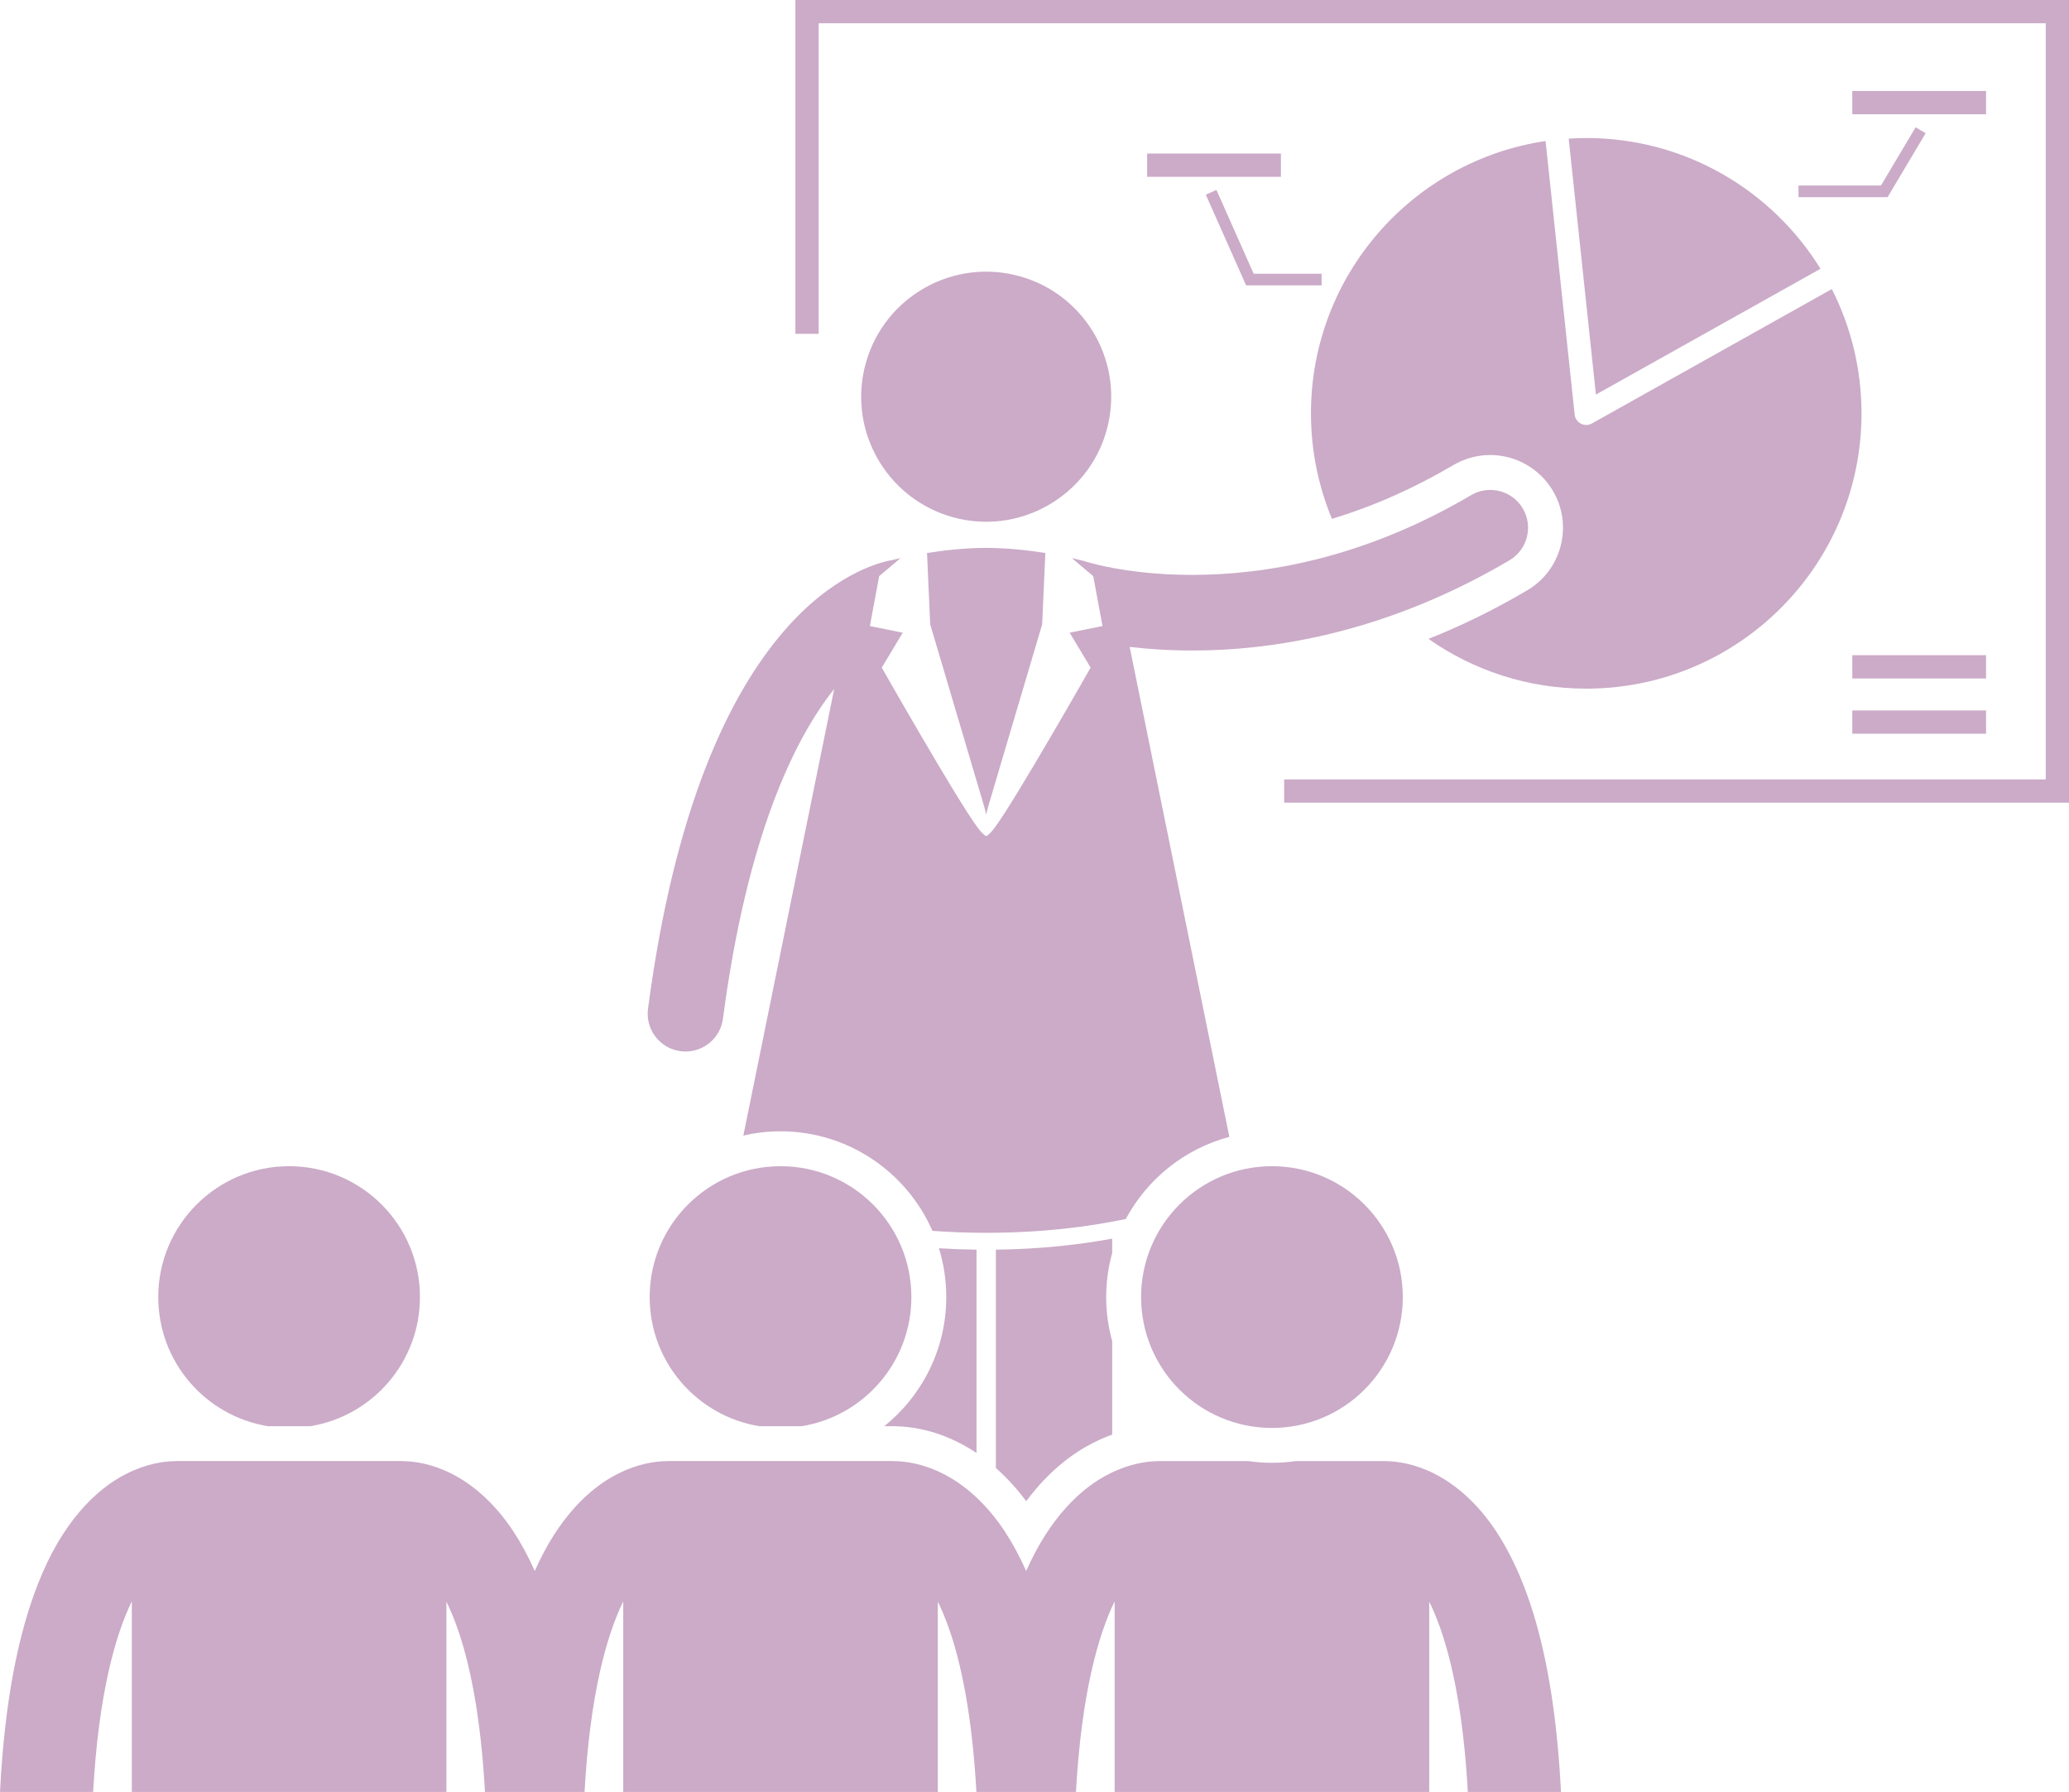 <svg xmlns="http://www.w3.org/2000/svg" enable-background="new 0 0 355.766 308.088" viewBox="0 0 355.766 308.088" id="presentation"><path d="M313.037,46.208c-8.34-13.488-23.26-22.479-40.283-22.479c-1.014,0-2.018,0.043-3.016,0.106l4.683,44L313.037,46.208z" fill="#cbabc8" class="color000000 svgShape"></path><path d="M256.25,78.228c4.41,0,8.535,2.359,10.771,6.154c1.695,2.874,2.17,6.239,1.336,9.472c-0.836,3.232-2.879,5.948-5.758,7.642
		c-5.807,3.428-11.492,6.166-16.971,8.347c7.684,5.384,17.031,8.554,27.125,8.554c26.143,0,47.334-21.192,47.334-47.333
		c0-7.69-1.846-14.945-5.1-21.365L273.73,72.807c-0.305,0.171-0.643,0.257-0.979,0.257c-0.314,0-0.627-0.075-0.916-0.225
		c-0.6-0.311-1-0.894-1.07-1.564l-5.006-47.027c-22.824,3.382-40.338,23.051-40.338,46.815c0,6.43,1.287,12.557,3.609,18.146
		c7.068-2.144,14.043-5.223,20.877-9.249C251.83,78.827,254.023,78.228,256.25,78.228z" fill="#cbabc8" class="color000000 svgShape"></path><polygon points="140.77 4.001 351.766 4.001 351.766 134 220.813 134 220.813 138.001 355.766 138.001 355.766 0 136.768 0 136.768 57.396 140.77 57.396" fill="#cbabc8" class="color000000 svgShape"></polygon><path d="M152.057 245.199h1.473c.205 0 .406.009.605.021 2.506.053 6.34.589 10.674 2.777 1.055.526 2.09 1.133 3.102 1.81v-34.957c-2.24-.028-4.396-.11-6.463-.242.82 2.654 1.264 5.472 1.264 8.392C162.711 231.966 158.547 239.971 152.057 245.199zM176.459 258.099c4.045-5.446 8.338-8.462 11.693-10.122 1.062-.537 2.098-.972 3.092-1.326v-16.063c-.67-2.417-1.033-4.959-1.033-7.586 0-2.627.363-5.169 1.033-7.586v-2.462c-5.617 1.042-12.297 1.801-20 1.898v37.541C173.113 254.044 174.865 255.953 176.459 258.099zM176.418 88.582c6.826-2.299 12.34-7.972 14.094-15.502 2.691-11.563-4.498-23.117-16.059-25.811-11.563-2.691-23.117 4.5-25.811 16.061-2.537 10.893 3.699 21.778 14.1 25.253.639.213 1.291.402 1.961.558C168.734 90.078 172.764 89.812 176.418 88.582zM134.211 194.502c11.67 0 21.717 7.052 26.119 17.115 2.906.211 5.984.335 9.246.335 9.533 0 17.551-1.021 24.002-2.374 3.688-6.875 10.111-12.069 17.809-14.118L195.5 117.382l-1.254-6.164c3.076.363 6.678.621 10.744.623 14.041.01 33.553-3.112 54.566-15.514 3.09-1.822 4.117-5.807 2.295-8.899-1.82-3.092-5.807-4.121-8.898-2.296-18.801 11.074-35.797 13.7-47.963 13.71-5.83 0-10.533-.614-13.719-1.21-1.592-.3-2.805-.594-3.588-.801-.393-.104-.676-.189-.85-.24-.084-.025-.141-.043-.17-.053v.001l-.203-.068-.201-.054c-.084-.016-.795-.204-1.943-.461l3.668 3.104 1.592 8.574-5.646 1.143 3.603 6.002c0 0-12.836 22.582-16.437 27.439-.518.698-.906 1.112-1.197 1.321-.07.127-.176.186-.322.157-.146.028-.252-.03-.32-.157-.293-.21-.682-.623-1.199-1.321-3.602-4.857-16.438-27.439-16.438-27.439l3.604-6.002-5.646-1.143 1.592-8.574 3.67-3.105c-.641.143-1.146.265-1.479.348-2.201.357-10.291 2.515-18.699 12.358-9.141 10.653-18.627 29.834-23.236 64.771-.471 3.56 2.035 6.824 5.594 7.295.289.038.576.057.859.057 3.211 0 6.004-2.381 6.436-5.65 4.166-31.608 12.355-48.174 19.125-56.684l-3.873 19.032-11.75 57.757C129.871 194.761 132.012 194.502 134.211 194.502z" fill="#cbabc8" class="color000000 svgShape"></path><path d="M159.951 107.346l9.234 31.156c0 0 .191.665.391 1.518.199-.854.391-1.518.391-1.518l9.234-31.156.547-12.268c-2.879-.462-6.449-.87-10.172-.882-3.721.012-7.293.419-10.172.882L159.951 107.346zM72.211 223.002c0-12.428-10.072-22.5-22.5-22.5-12.426 0-22.5 10.072-22.5 22.5 0 11.176 8.15 20.444 18.83 22.197h7.34C64.061 243.446 72.211 234.178 72.211 223.002zM156.711 223.002c0-12.428-10.072-22.5-22.5-22.5-12.426 0-22.5 10.072-22.5 22.5 0 11.176 8.15 20.444 18.83 22.197h7.34C148.561 243.446 156.711 234.178 156.711 223.002zM22.666 275.317v32.771h54.092v-32.725c.592 1.215 1.191 2.609 1.781 4.236 2.199 6.096 4.119 15.259 4.855 28.488h17.119c.932-16.785 3.813-26.961 6.652-32.772v32.772h54.092v-32.727c.592 1.217 1.191 2.611 1.781 4.238 2.199 6.096 4.119 15.259 4.855 28.488h17.119c.932-16.785 3.813-26.961 6.652-32.772v32.772h54.092v-32.727c.592 1.217 1.191 2.611 1.781 4.238 2.199 6.096 4.119 15.259 4.856 28.488h16.018c-1.154-22.671-5.498-36.175-11.129-44.781-3.285-4.985-7.127-8.183-10.68-9.954-3.416-1.725-6.42-2.112-8.223-2.136-.117-.004-.232-.018-.351-.018h-15.205c-1.344.195-2.717.301-4.113.301-1.398 0-2.77-.105-4.113-.301h-15.203c-.135 0-.264.014-.396.02-1.807.026-4.791.421-8.184 2.133-5.006 2.479-10.371 7.708-14.363 16.751-1.139-2.559-2.369-4.811-3.668-6.797-3.285-4.985-7.127-8.183-10.68-9.954-3.416-1.725-6.42-2.112-8.223-2.136-.117-.004-.232-.018-.351-.018h-38.635c-.135 0-.264.014-.397.02-1.807.026-4.791.421-8.184 2.133-5.006 2.479-10.371 7.708-14.363 16.751-1.139-2.559-2.369-4.811-3.668-6.797-3.285-4.985-7.127-8.183-10.68-9.954-3.416-1.725-6.42-2.112-8.223-2.136-.117-.004-.232-.018-.351-.018H30.394c-.135 0-.266.014-.398.02-1.807.026-4.789.422-8.182 2.133-5.381 2.665-11.178 8.5-15.236 18.841C3.254 280.592.816 292.026 0 308.088h16.014C16.945 291.304 19.826 281.128 22.666 275.317z" fill="#cbabc8" class="color000000 svgShape"></path><circle cx="218.711" cy="223.002" r="22.5" fill="#cbabc8" class="color000000 svgShape"></circle><rect width="23" height="4" x="197.254" y="26.396" fill="#cbabc8" class="color000000 svgShape"></rect><rect width="23" height="4" x="318.504" y="15.646" fill="#cbabc8" class="color000000 svgShape"></rect><rect width="23" height="4" x="318.504" y="112.646" fill="#cbabc8" class="color000000 svgShape"></rect><rect width="23" height="4" x="318.504" y="122.146" fill="#cbabc8" class="color000000 svgShape"></rect><polygon points="227.254 49.061 227.254 47.062 215.568 47.062 209.168 32.656 207.342 33.468 207.34 33.468 214.268 49.061" fill="#cbabc8" class="color000000 svgShape"></polygon><polygon points="323.435 31.894 309.254 31.896 309.254 33.895 324.572 33.895 331.113 22.908 329.396 21.883 329.395 21.883" fill="#cbabc8" class="color000000 svgShape"></polygon></svg>